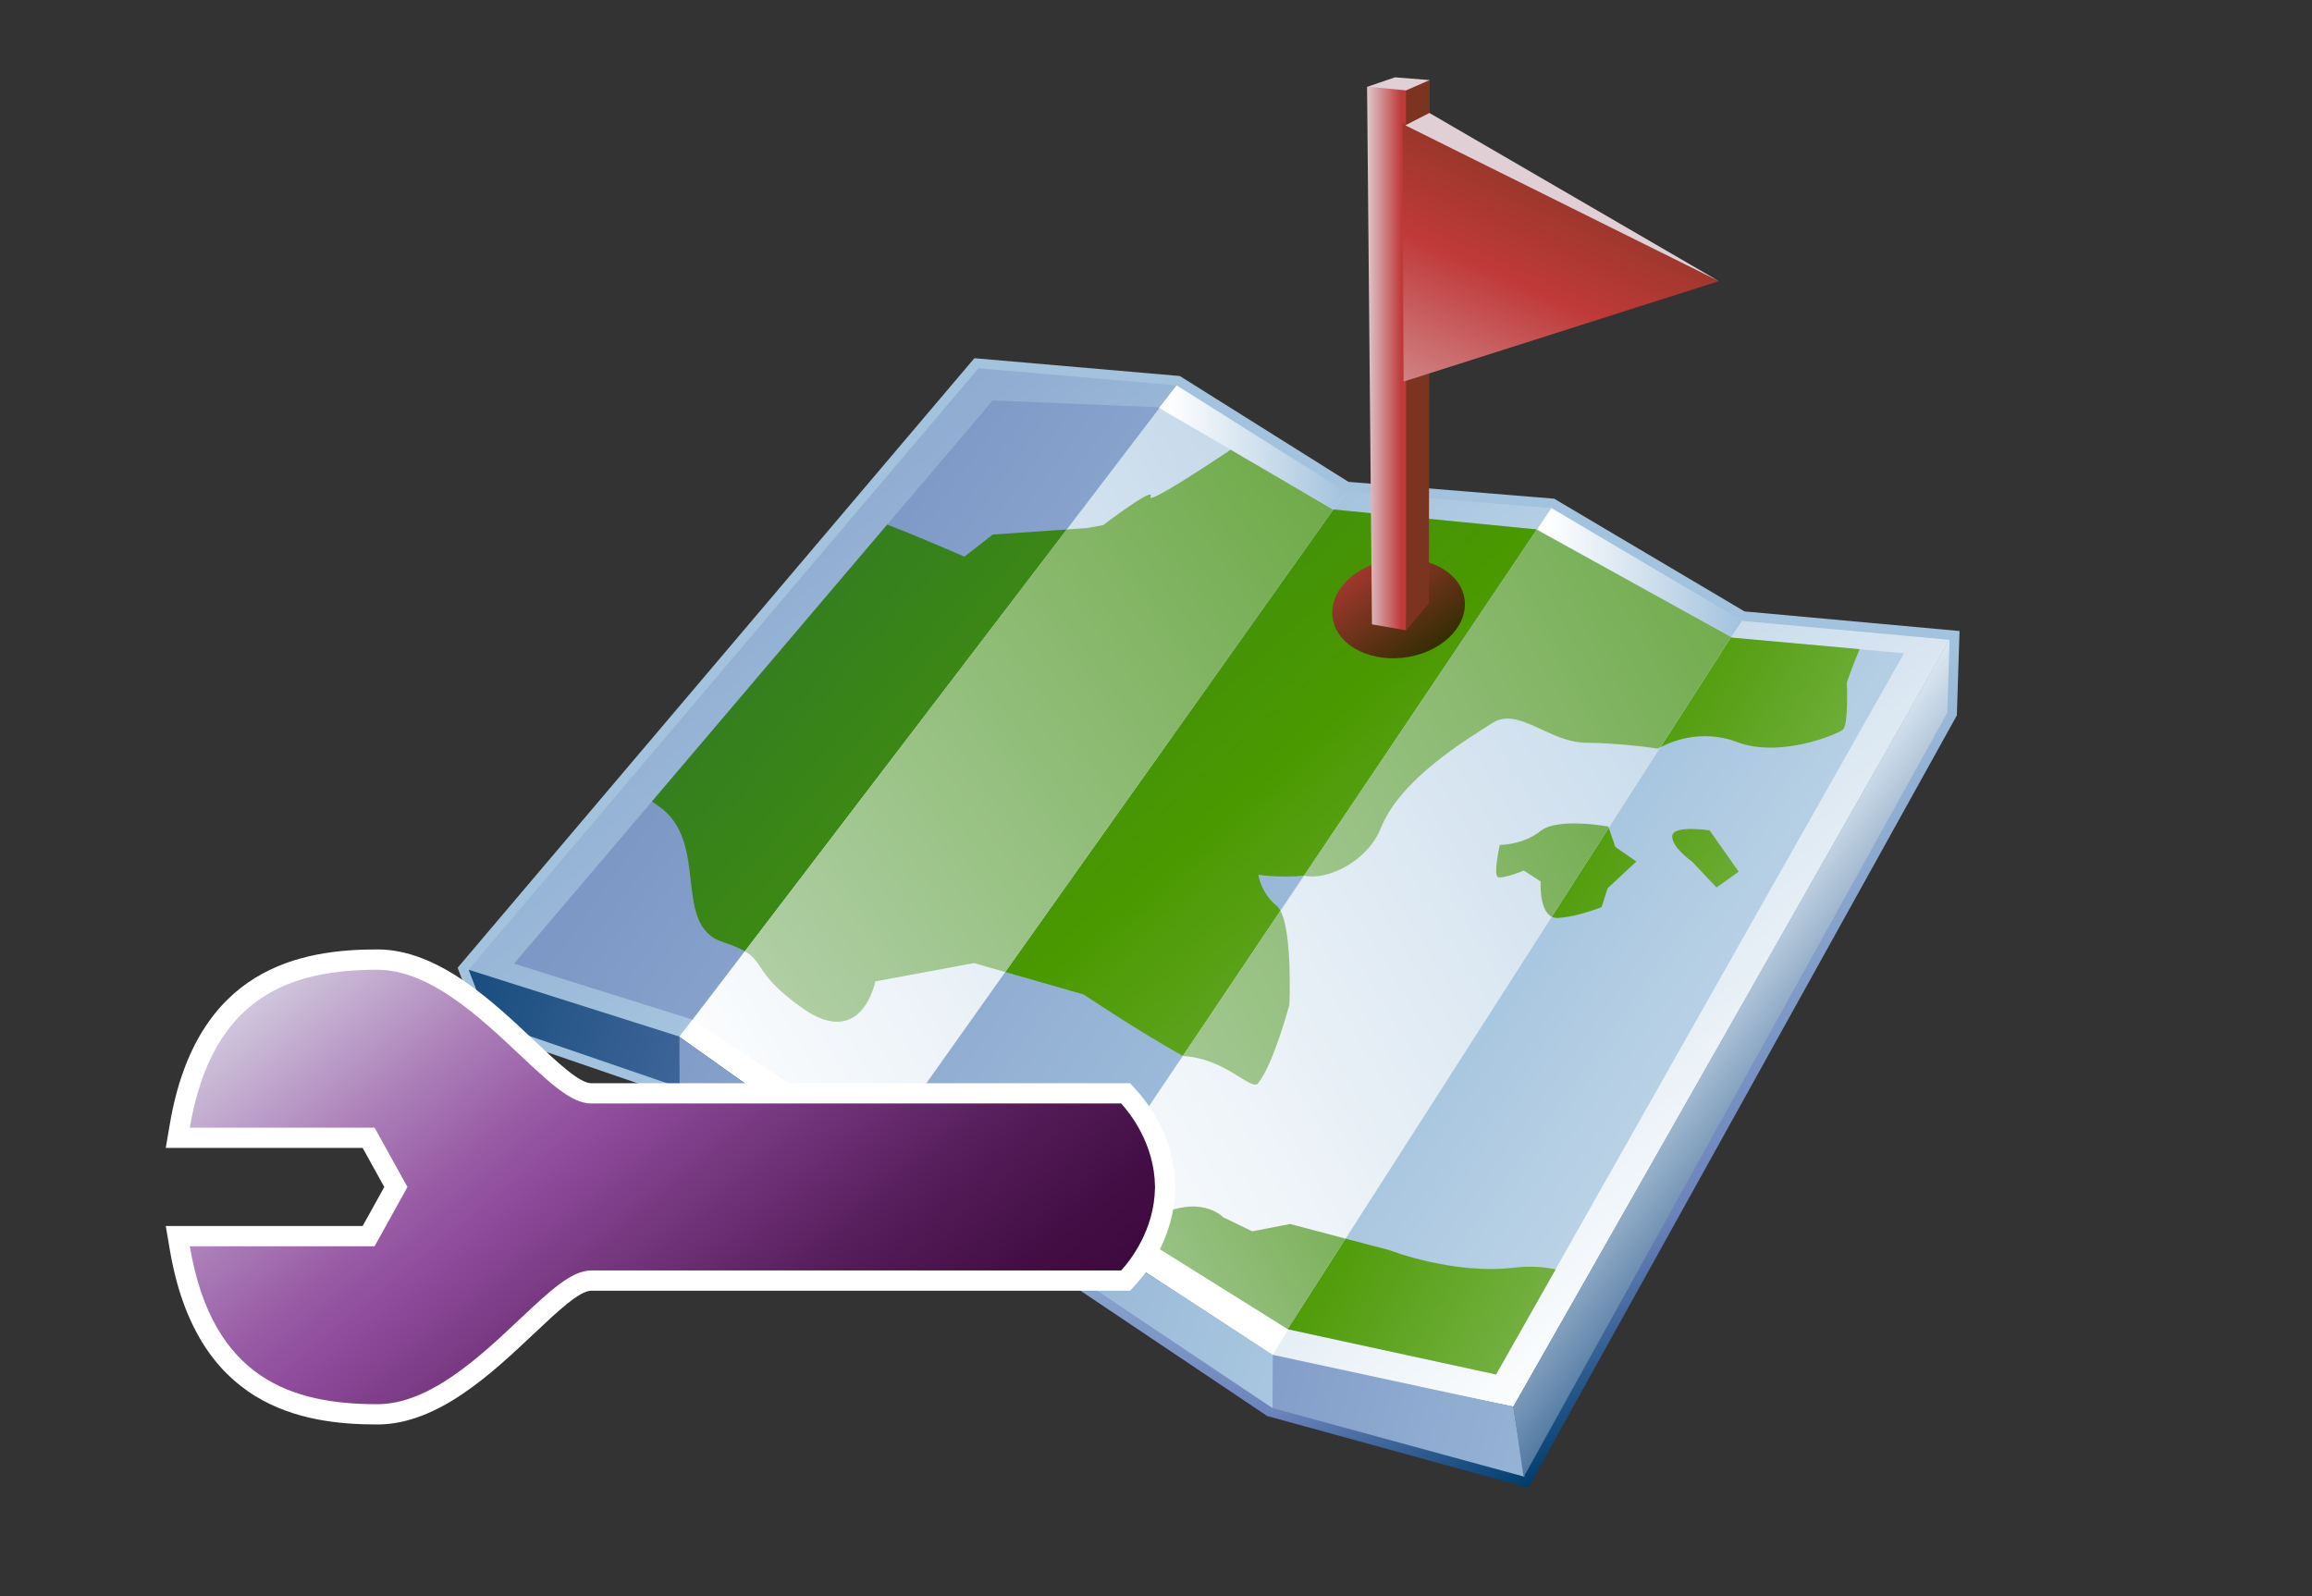 <?xml version="1.0" encoding="UTF-8"?>
<!DOCTYPE svg PUBLIC "-//W3C//DTD SVG 1.1 Tiny//EN" "http://www.w3.org/Graphics/SVG/1.1/DTD/svg11-tiny.dtd">
<svg width="84" height="58" viewBox="-0.183 -0.839 84 58">
<rect x="-0.183" y="-0.839" width="84" height="58" fill="#333333" stroke="none"/>
<linearGradient id="_27" gradientUnits="userSpaceOnUse" x1="45.81" y1="32.58" x2="56.15" y2="52.96">
<stop stop-color="#A2C2DD" offset="0.1"/>
<stop stop-color="#6C83BB" offset="0.71"/>
<stop stop-color="#003D6D" offset="0.99"/>
</linearGradient>
<path fill="url(#_27)" d="M48.811,16.67l-6.129-3.846l-7.464-0.647l-18.775,22.15l0.86,2.247l7.091,2.435l6.64,4.473 l7.59,2.278l7.232,4.854l9.486,2.606l15.572-28.064l0.097-3.066c0,0-7.657-0.697-7.812-0.712c-0.133-0.079-6.916-4.096-6.916-4.096 L48.811,16.67z"/>
<linearGradient id="_28" gradientUnits="userSpaceOnUse" x1="59.67" y1="47.85" x2="2.44" y2="-22.03">
<stop stop-color="#FFFFFF" offset="0"/>
<stop stop-color="#A2C2DD" offset="0.35"/>
<stop stop-color="#6C83BB" offset="0.7"/>
<stop stop-color="#003D6D" offset="1"/>
</linearGradient>
<polygon fill="url(#_28)" points="70.646,22.409 63.089,21.72 56.174,17.625 48.697,17.012 42.568,13.166 35.368,12.542 16.844,34.396 24.501,36.84 30.988,41.559 38.696,43.62 46.178,48.496 54.8,50.275 "/>
<linearGradient id="_29" gradientUnits="userSpaceOnUse" x1="83.65" y1="56.61" x2="-7.83" y2="-7.75">
<stop stop-color="#FFFFFF" offset="0"/>
<stop stop-color="#A2C2DD" offset="0.35"/>
<stop stop-color="#6C83BB" offset="0.7"/>
<stop stop-color="#003D6D" offset="1"/>
</linearGradient>
<polygon fill="url(#_29)" points="68.995,22.899 62.738,22.329 55.635,18.397 48.241,17.674 41.88,13.959 35.885,13.711 18.494,34.178 24.938,36.196 31.602,40.71 39.204,42.832 46.605,47.461 54.172,49.105 "/>
<linearGradient id="_30" gradientUnits="userSpaceOnUse" x1="20" y1="37.6" x2="64.51" y2="10.76">
<stop stop-color="#FFFFFF" offset="0.05"/>
<stop stop-color="#A2C2DD" offset="1"/>
</linearGradient>
<polygon fill="url(#_30)" points="24.501,36.84 42.568,13.166 48.709,17.048 31.271,41.627 "/>
<linearGradient id="_31" gradientUnits="userSpaceOnUse" x1="33.53" y1="43.62" x2="79.84" y2="15.69">
<stop stop-color="#FFFFFF" offset="0.05"/>
<stop stop-color="#A2C2DD" offset="1"/>
</linearGradient>
<polygon fill="url(#_31)" points="56.174,17.625 38.696,43.62 45.944,48.479 63.089,21.72 "/>
<linearGradient id="_32" gradientUnits="userSpaceOnUse" x1="90.97" y1="59.41" x2="10.32" y2="36.31">
<stop stop-color="#FFFFFF" offset="0"/>
<stop stop-color="#A2C2DD" offset="0.35"/>
<stop stop-color="#6C83BB" offset="0.7"/>
<stop stop-color="#003D6D" offset="1"/>
</linearGradient>
<polygon fill="url(#_32)" points="54.8,50.275 46.06,48.391 38.839,43.605 31.215,41.605 24.501,36.826 16.844,34.399 17.571,36.297 24.508,38.678 31.229,43.191 38.724,45.425 46.049,50.324 55.203,52.82 "/>
<linearGradient id="_33" gradientUnits="userSpaceOnUse" x1="60.28" y1="35.57" x2="67.15" y2="40.92">
<stop stop-color="#DEE9F3" offset="0"/>
<stop stop-color="#235487" offset="1"/>
</linearGradient>
<polygon fill="url(#_33)" points="70.65,22.409 54.8,50.275 55.173,52.834 70.566,25.061 "/>
<linearGradient id="_34" gradientUnits="userSpaceOnUse" x1="79.25" y1="57.19" x2="-19.54" y2="24.17">
<stop stop-color="#FFFFFF" offset="0"/>
<stop stop-color="#A2C2DD" offset="0.35"/>
<stop stop-color="#6C83BB" offset="0.7"/>
<stop stop-color="#003D6D" offset="1"/>
</linearGradient>
<polygon fill="url(#_34)" points="24.501,36.84 24.508,38.678 31.199,43.18 31.234,41.629 "/>
<polygon fill="url(#_34)" points="38.696,43.62 38.724,45.425 46.049,50.324 46.06,48.391 "/>
<polygon fill="#FFFFFF" points="24.981,36.211 24.501,36.826 31.234,41.602 31.872,40.768 "/>
<linearGradient id="_36" gradientUnits="userSpaceOnUse" x1="41.93" y1="15.42" x2="48.71" y2="15.42">
<stop stop-color="#FFFFFF" offset="0.05"/>
<stop stop-color="#A2C2DD" offset="1"/>
</linearGradient>
<polygon fill="url(#_36)" points="48.266,17.665 48.709,17.033 42.568,13.166 41.927,13.985 "/>
<polygon fill="#FFFFFF" points="39.233,42.828 38.71,43.605 46.06,48.391 46.636,47.445 "/>
<linearGradient id="_37" gradientUnits="userSpaceOnUse" x1="55.66" y1="19.97" x2="63.11" y2="19.97">
<stop stop-color="#FFFFFF" offset="0.05"/>
<stop stop-color="#A2C2DD" offset="1"/>
</linearGradient>
<polygon fill="url(#_37)" points="62.714,22.31 63.105,21.72 56.186,17.625 55.663,18.407 "/>
<linearGradient id="_38" gradientUnits="userSpaceOnUse" x1="85.18" y1="44.02" x2="21.23" y2="6.28">
<stop stop-color="#E6EEF4" offset="0"/>
<stop stop-color="#4A9900" offset="0.44"/>
<stop stop-color="#0E4E58" offset="0.94"/>
</linearGradient>
<path fill="url(#_38)" d="M61.303,30.477l0.878,0.934l0.806-0.576l-1.059-1.502c0,0-1.326-0.202-1.355,0.204 C60.544,29.945,61.303,30.477,61.303,30.477z"/>
<linearGradient id="_39" gradientUnits="userSpaceOnUse" x1="77.79" y1="62.15" x2="6.25" y2="-18.19">
<stop stop-color="#E6EEF4" offset="0"/>
<stop stop-color="#4A9900" offset="0.44"/>
<stop stop-color="#0E4E58" offset="0.94"/>
</linearGradient>
<path fill="url(#_39)" d="M55.635,18.397l-7.373-0.722L36.34,34.481l2.852,0.818c0,0,1.879,1.268,3.6,2.231l3.545-5.277 c-0.041-0.071-0.08-0.135-0.131-0.172c-0.595-0.492-0.668-1.134-0.668-1.134s0.754,0.123,1.656,0.032l8.455-12.575L55.635,18.397z"/>
<linearGradient id="_40" gradientUnits="userSpaceOnUse" x1="72.52" y1="60.76" x2="0.78" y2="-1.32">
<stop stop-color="#E6EEF4" offset="0"/>
<stop stop-color="#4A9900" offset="0.44"/>
<stop stop-color="#0E4E58" offset="0.94"/>
</linearGradient>
<path fill="url(#_40)" d="M26.07,33.389c0.371,0.123,0.624,0.229,0.809,0.336l11.695-15.325l-2.689,0.184l-1.029,0.803 c0,0-1.946-0.846-2.806-1.163l-8.547,10.061c0.078,0.053,0.158,0.11,0.231,0.159C25.636,29.75,24.204,32.777,26.07,33.389z"/>
<path fill="url(#_38)" d="M62.712,22.313l-2.563,3.999c0.32-0.171,1.447-0.689,2.774-0.189 c1.563,0.591,3.618-0.271,3.843-0.443c0.223-0.173,0.15-1.717,0.15-1.717s0.178-0.536,0.465-1.213l-4.643-0.42L62.712,22.313z"/>
<linearGradient id="_42" gradientUnits="userSpaceOnUse" x1="11.82" y1="44.44" x2="64.13" y2="7.71">
<stop stop-color="#DCE8E4" offset="0"/>
<stop stop-color="#43910A" offset="1"/>
</linearGradient>
<path fill="url(#_42)" d="M48.241,17.672l-3.712-2.167c-1.15,0.768-3.039,1.994-2.91,1.702 c0.188-0.418-1.719,1.033-1.719,1.033l-0.599,0.11l-0.728,0.05L26.878,33.727c0.732,0.43,0.366,0.844,2.092,2.067 c2.164,1.53,2.65-0.972,2.65-0.972l3.582-0.666l1.136,0.325l11.923-16.805L48.241,17.672z"/>
<linearGradient id="_43" gradientUnits="userSpaceOnUse" x1="20.87" y1="49.1" x2="78.01" y2="17.85">
<stop stop-color="#DCE8E4" offset="0"/>
<stop stop-color="#43910A" offset="1"/>
</linearGradient>
<path fill="url(#_43)" d="M45.518,38.529c0.559-0.658,1.146-2.864,1.146-2.864s0.115-2.604-0.328-3.411l-3.545,5.279 C44.334,37.613,45.275,38.811,45.518,38.529z"/>
<linearGradient id="_44" gradientUnits="userSpaceOnUse" x1="23.79" y1="41.01" x2="79.1" y2="10.76">
<stop stop-color="#DCE8E4" offset="0"/>
<stop stop-color="#43910A" offset="1"/>
</linearGradient>
<path fill="url(#_44)" d="M55.648,18.407L47.193,30.98c0.839,0.186,2.301-0.504,2.795-1.734 c0.714-1.786,3.126-3.221,4.059-3.819c0.934-0.595,2.051,0.71,3.393,0.723c1.346,0.012,2.61,0.214,2.61,0.214 s0.041-0.021,0.097-0.055l2.565-3.999L55.648,18.407z"/>
<path fill="url(#_38)" d="M54.828,45.224c-2.221,0.263-4.523-0.634-4.523-0.634l-1.6-0.422l-2.106,3.287l0.007,0.006 l7.566,1.643l2.164-3.82C55.896,45.195,55.395,45.156,54.828,45.224z"/>
<linearGradient id="_46" gradientUnits="userSpaceOnUse" x1="30.32" y1="53.01" x2="58.68" y2="37.5">
<stop stop-color="#DCE8E4" offset="0"/>
<stop stop-color="#43910A" offset="1"/>
</linearGradient>
<path fill="url(#_46)" d="M46.691,43.637l-1.377,0.266l-1.054-0.51c0,0-0.876-0.936-2.644,0.086 c-0.254,0.149-0.484,0.289-0.699,0.426l5.681,3.551l2.106-3.287L46.691,43.637z"/>
<path fill="url(#_38)" d="M58.008,32.121l0.217-0.683l1.044-0.972l-0.763-0.531l-0.238-0.689l-2.069,3.226 c0.065,0.033,0.144,0.052,0.233,0.044C57.16,32.468,58.008,32.121,58.008,32.121z"/>
<linearGradient id="_48" gradientUnits="userSpaceOnUse" x1="31.13" y1="44.36" x2="72" y2="22.01">
<stop stop-color="#DCE8E4" offset="0"/>
<stop stop-color="#43910A" offset="1"/>
</linearGradient>
<path fill="url(#_48)" d="M58.254,29.197c0,0-1.83-0.345-2.468,0.161c-0.634,0.507-1.479,0.505-1.479,0.505 s-0.244,1.094-0.065,1.169c0.178,0.073,0.943-0.237,0.943-0.237l0.607,0.395c0,0-0.064,1.053,0.405,1.282l2.071-3.227 L58.254,29.197z"/>
<linearGradient id="_49" gradientUnits="userSpaceOnUse" x1="46.04" y1="14.98" x2="52.24" y2="23.48">
<stop stop-color="#E6EEF4" offset="0"/>
<stop stop-color="#C03A3A" offset="0.44"/>
<stop stop-color="#302D02" offset="0.94"/>
</linearGradient>
<path fill="url(#_49)" d="M52.958,20.655c0.343,0.939-0.416,1.977-1.7,2.319c-1.287,0.338-2.608-0.146-2.953-1.086 c-0.348-0.939,0.412-1.976,1.696-2.316C51.285,19.233,52.607,19.717,52.958,20.655z"/>
<linearGradient id="_50" gradientUnits="userSpaceOnUse" x1="49.29" y1="12.15" x2="50.73" y2="12.15">
<stop stop-color="#E3DFE4" offset="0"/>
<stop stop-color="#C03A3A" offset="1"/>
</linearGradient>
<polygon fill="url(#_50)" points="49.486,2.314 49.664,21.847 50.903,22.065 51.334,2.226 "/>
<polygon fill="#7B341F" points="50.899,2.445 50.903,22.065 51.73,21.089 51.763,2.071 "/>
<linearGradient id="_51" gradientUnits="userSpaceOnUse" x1="50.22" y1="20.72" x2="61.45" y2="-4.63">
<stop stop-color="#E6EEF4" offset="0"/>
<stop stop-color="#C03A3A" offset="0.44"/>
<stop stop-color="#302D02" offset="0.94"/>
</linearGradient>
<polygon fill="url(#_51)" points="50.771,3.626 50.813,13.026 62.267,9.377 "/>
<polygon fill="#E0CFD4" points="49.507,2.31 50.5,1.971 51.763,2.071 50.899,2.445 "/>
<polygon fill="#E0CFD4" points="50.875,3.715 62.267,9.377 51.75,3.266 "/>
<path fill="#FFFFFF" d="M13.525,33.66c-2.773,0-6.576,0.658-7.539,6.354L5.84,40.871c0,0,6.395,0,7.152,0 c0.229,0.412,0.57,1.027,0.787,1.422c-0.217,0.393-0.559,1.008-0.787,1.418c-0.759,0-7.152,0-7.152,0l0.146,0.859 c0.963,5.693,4.766,6.352,7.539,6.352c2.188,0,4.139-1.834,5.704-3.311c0.847-0.799,1.646-1.549,2.067-1.549h19.58l0.219-0.24 c0.421-0.463,1.396-1.727,1.419-3.5V42.26c-0.021-1.773-0.998-3.037-1.419-3.498l-0.219-0.24h-19.58 c-0.422,0-1.222-0.752-2.065-1.547C17.664,35.496,15.713,33.66,13.525,33.66z"/>
<linearGradient id="_52" gradientUnits="userSpaceOnUse" x1="12.19" y1="29.03" x2="33.3" y2="54.43">
<stop stop-color="#E6EDF3" offset="0"/>
<stop stop-color="#CABAD7" offset="0.12"/>
<stop stop-color="#AB7EB8" offset="0.27"/>
<stop stop-color="#9759A4" offset="0.38"/>
<stop stop-color="#8F4B9C" offset="0.44"/>
<stop stop-color="#73357C" offset="0.57"/>
<stop stop-color="#551D5A" offset="0.72"/>
<stop stop-color="#430E45" offset="0.85"/>
<stop stop-color="#3C093D" offset="0.94"/>
</linearGradient>
<path fill="url(#_52)" d="M41.782,42.293c0-0.008,0.002-0.018,0.002-0.023H41.78c-0.019-1.543-0.903-2.656-1.229-3.012 c-0.412,0-19.254,0-19.254,0c-0.717,0-1.492-0.734-2.574-1.748c-1.471-1.387-3.301-3.111-5.197-3.111 c-3.079,0-5.995,0.904-6.813,5.738c1.158,0,6.713,0,6.713,0l1.195,2.156l-1.195,2.154c0,0-5.555,0-6.713,0 c0.816,4.834,3.732,5.738,6.813,5.738c1.896,0,3.729-1.725,5.197-3.111c1.082-1.014,1.857-1.748,2.574-1.748c0,0,18.842,0,19.254,0 c0.326-0.354,1.211-1.469,1.229-3.012h0.004C41.784,42.307,41.782,42.301,41.782,42.293z"/>
</svg>